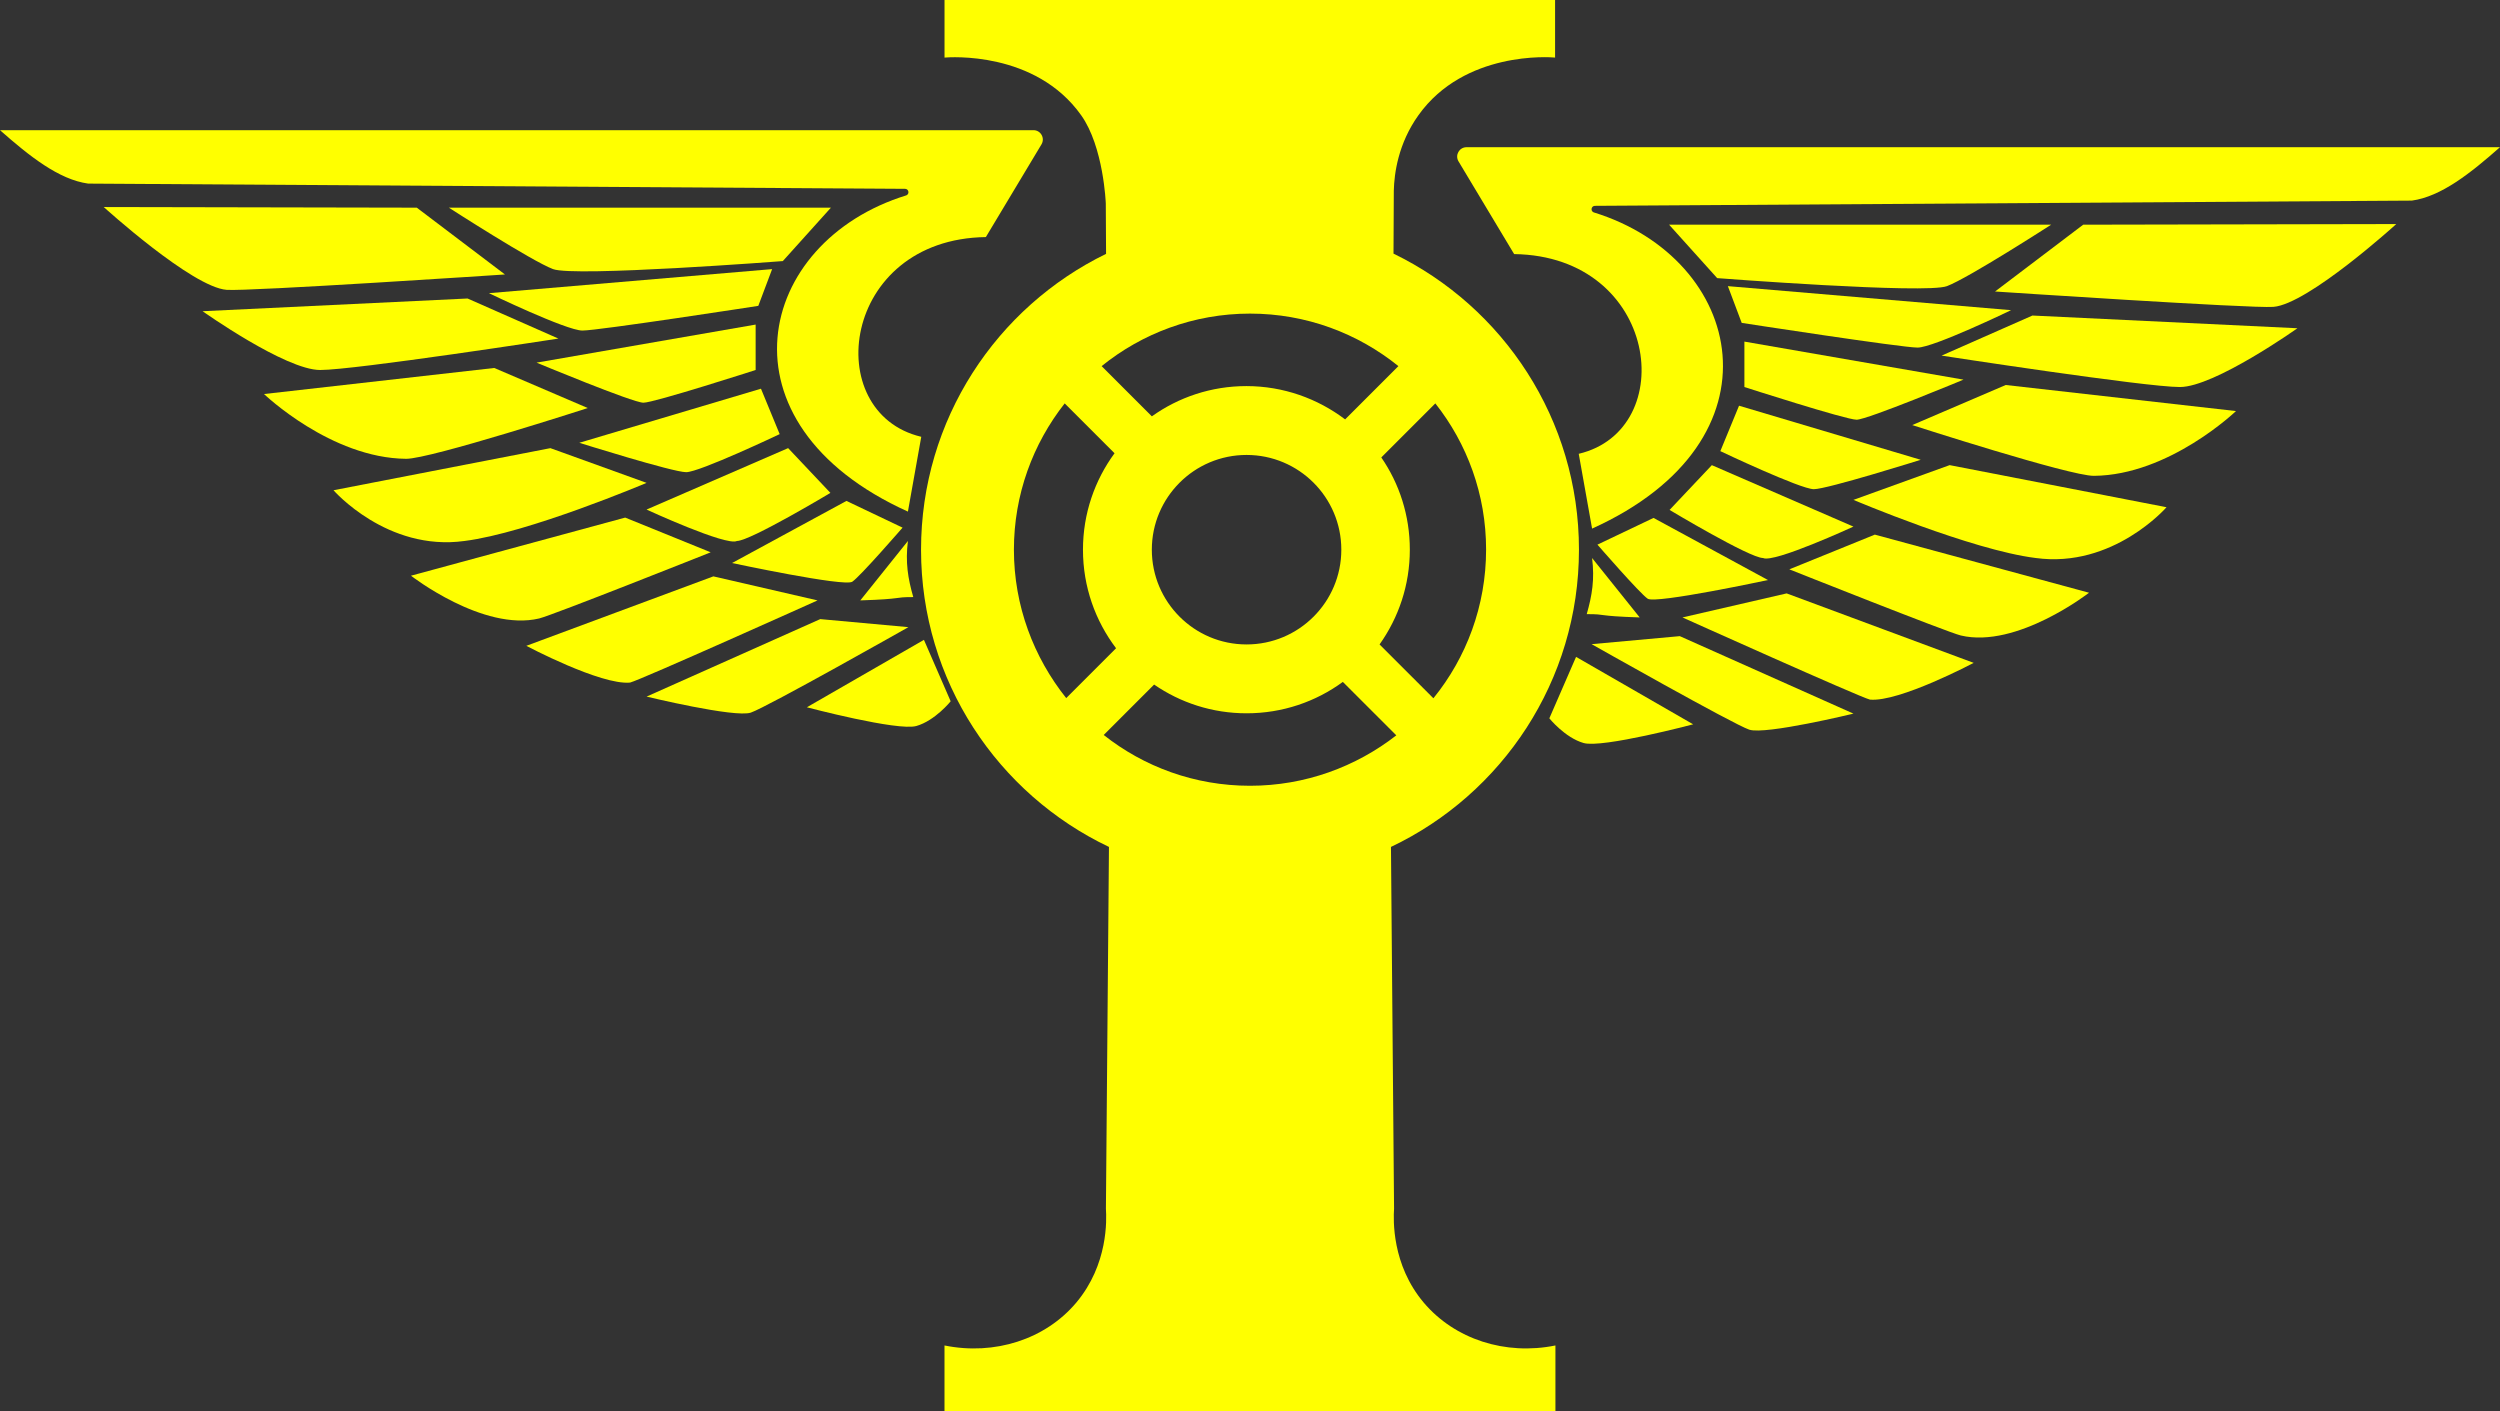 <?xml version="1.0" encoding="UTF-8" standalone="no"?>
<svg
   xmlns:dc="http://purl.org/dc/elements/1.1/"
   xmlns:cc="http://creativecommons.org/ns#"
   xmlns:rdf="http://www.w3.org/1999/02/22-rdf-syntax-ns#"
   xmlns:svg="http://www.w3.org/2000/svg"
   xmlns="http://www.w3.org/2000/svg"
   xmlns:xlink="http://www.w3.org/1999/xlink"
   version="1.1"
   x="0px"
   y="0px"
   viewBox="0 0 985 556.04"
   xml:space="preserve"
   id="svg3718"
   width="985"
   height="556.04"><rect x="0" y="0" width="985" height="556.04" fill="#333333" stroke="none"/>

<g
   id="Layer_2"
   transform="translate(-6,-342.49)"
   style="fill:#ffff00">
	<path
   d="m 566.94,855.71 c -12.63,-14.98 -11.96,-32.7 -11.68,-37 -0.37,-41.83 -1.02,-118.64 -1.22,-142.53 43.77,-20.8 74.07,-65.42 74.07,-117.11 0,-51.32 -29.82,-95.66 -73.07,-116.65 l 0.12,-24.82 c 0.17,-6.71 1.68,-18.5 9.72,-29.73 18.11,-25.37 51.92,-22.91 53.82,-22.69 0,-7.6 0,-15.09 0,-22.69 H 499.48 497.41 378.14 c 0,7.6 0,15.09 0,22.69 1.96,-0.17 35.77,-2.68 53.82,22.69 8.89,12.46 9.72,34.76 9.72,34.76 l 0.11,19.88 c -43.16,21.03 -72.9,65.32 -72.9,116.57 0,51.68 30.29,96.29 74.04,117.1 -0.41,47.55 -0.78,95.03 -1.2,142.54 0.28,4.3 0.95,21.96 -11.68,37 -12.18,14.48 -32.19,20.9 -51.92,16.88 v 25.93 h 119.32 2.07 119.32 V 872.6 c -19.71,4.01 -39.66,-2.42 -51.9,-16.89 z m 24.58,-296.72 c 0,22.26 -7.8,42.65 -20.76,58.62 L 549.55,596.4 c 7.5,-10.57 11.92,-23.39 11.92,-37.33 0,-13.49 -4.12,-26.01 -11.24,-36.35 l 21.29,-21.29 c 12.5,15.81 20,35.83 20,57.56 z M 498.5,466.05 c 22.19,0 42.5,7.8 58.47,20.69 l -20.99,20.99 c -10.79,-8.17 -24.29,-13.12 -38.9,-13.12 -13.87,0 -26.76,4.42 -37.25,11.92 l -19.79,-19.79 c 15.96,-12.9 36.35,-20.69 58.46,-20.69 z m 35.98,93.02 c 0,20.61 -16.72,37.33 -37.33,37.33 -20.61,0 -37.33,-16.72 -37.33,-37.33 0,-20.61 16.72,-37.33 37.33,-37.33 20.61,0 37.33,16.72 37.33,37.33 z m -129,0 c 0,-21.74 7.5,-41.75 20.01,-57.64 l 19.64,19.64 c -7.8,10.64 -12.44,23.76 -12.44,38 0,14.62 4.87,28.03 13.04,38.83 l -19.64,19.64 c -12.81,-16.05 -20.61,-36.36 -20.61,-58.47 z m 55.24,53.14 c 10.34,7.12 22.86,11.32 36.43,11.32 14.17,0 27.28,-4.57 37.93,-12.37 l 21.06,21.06 c -15.89,12.37 -35.9,19.86 -57.64,19.86 -21.81,0 -41.83,-7.5 -57.64,-20.01 z"
   id="path3648"
   style="fill:#ffff00" />
</g>
<g
   id="Layer_3"
   transform="translate(-6,-342.49)"
   style="fill:#ffff00">
	<g
   id="g3715"
   style="fill:#ffff00">
		<path
   d="m 583.81,400.49 c -2.86,0 -4.63,3.12 -3.16,5.58 l 21.92,36.53 c 57.03,0.8 65.45,69.22 25.45,78.69 l 5.26,29.47 c 76.84,-34.74 60,-106.32 0.59,-124.61 -1.32,-0.58 -0.91,-2.54 0.53,-2.56 l 321.86,-2.06 C 967.81,419.94 979.4,410.72 991,400.48 H 583.81 Z"
   id="path3651"
   style="fill:#ffff00" />
		<path
   d="M 814.15,431.02 H 663.62 l 18.95,21.05 c 0,0 82.11,6.32 90.53,3.16 8.42,-3.16 41.05,-24.21 41.05,-24.21 z"
   id="path3653"
   style="fill:#ffff00" />
		<path
   d="m 761.52,479.44 c 6.32,0 36.84,-14.74 36.84,-14.74 l -111.58,-9.47 5.45,14.48 c 0,0 62.97,9.73 69.29,9.73 z"
   id="path3655"
   style="fill:#ffff00" />
		<path
   d="m 792.05,457.34 c 0,0 101.01,6.73 109.66,6.06 13.68,-1.05 48.42,-32.63 48.42,-32.63 l -123.35,0.25 z"
   id="path3657"
   style="fill:#ffff00" />
		<path
   d="m 770.99,482.6 c 0,0 80.19,12.38 93.87,12.38 13.68,0 46.32,-23.16 46.32,-23.16 l -104.4,-5.01 z"
   id="path3659"
   style="fill:#ffff00" />
		<path
   d="m 737.5,507.86 c 4.21,0 42.11,-15.79 42.11,-15.79 l -86.32,-14.99 v 17.9 c -0.01,0 40,12.88 44.21,12.88 z"
   id="path3661"
   style="fill:#ffff00" />
		<path
   d="m 720.65,535.23 c 5.26,0 42.11,-11.58 42.11,-11.58 l -71.58,-21.31 -7.37,17.9 c 0,0 31.58,14.99 36.84,14.99 z"
   id="path3663"
   style="fill:#ffff00" />
		<path
   d="m 663.81,543.4 c 0,0 31.58,18.95 36.84,18.95 4.21,2.11 35.6,-12.38 35.6,-12.38 l -55.79,-24.21 z"
   id="path3665"
   style="fill:#ffff00" />
		<path
   d="m 635.39,557.08 c 0,0 16.66,19.2 19.81,21.31 3.16,2.11 47.37,-7.37 47.37,-7.37 l -45.08,-24.47 z"
   id="path3667"
   style="fill:#ffff00" />
		<path
   d="m 652.04,585.76 -18.76,-23.41 c 1.05,8.42 0,14.74 -2.11,22.11 8.43,-0.01 3.06,0.72 20.87,1.3 z"
   id="path3669"
   style="fill:#ffff00" />
		<path
   d="m 616.44,625.51 c 0,0 6.13,7.62 13.5,9.73 7.37,2.11 43.16,-7.37 43.16,-7.37 L 626.97,601.3 Z"
   id="path3671"
   style="fill:#ffff00" />
		<path
   d="m 633.1,596.29 c 0,0 55.79,31.58 62.11,33.69 6.32,2.11 41.05,-6.32 41.05,-6.32 l -68.42,-30.53 z"
   id="path3673"
   style="fill:#ffff00" />
		<path
   d="m 668.89,585.76 c 0,0 69.66,31.33 73.87,32.38 11.58,1.05 40.87,-14.48 40.87,-14.48 l -73.69,-27.37 z"
   id="path3675"
   style="fill:#ffff00" />
		<path
   d="m 710.99,566.81 c 0,0 62.44,24.84 67.56,26.06 22.11,5.26 50.53,-16.84 50.53,-16.84 l -84.4,-22.9 z"
   id="path3677"
   style="fill:#ffff00" />
		<path
   d="m 736.26,539.44 c 0,0 46.5,19.75 71.77,22.9 30.53,4.21 51.58,-20 51.58,-20 l -85.45,-16.59 z"
   id="path3679"
   style="fill:#ffff00" />
		<path
   d="m 759.42,509.97 c 0,0 62.11,20.08 71.58,20 29.66,-0.25 55.98,-25.52 55.98,-25.52 l -90.72,-10.27 z"
   id="path3681"
   style="fill:#ffff00" />
		<path
   d="M 413.19,393.78 H 6 c 11.6,10.24 23.18,19.46 34.74,21.05 l 321.86,2.06 c 1.44,0.01 1.84,1.98 0.53,2.56 -59.41,18.29 -76.25,89.87 0.59,124.61 l 5.26,-29.47 c -40,-9.47 -31.58,-77.9 25.45,-78.69 l 21.92,-36.53 c 1.47,-2.46 -0.3,-5.59 -3.16,-5.59 z"
   id="path3683"
   style="fill:#ffff00" />
		<path
   d="M 333.38,424.31 H 182.85 c 0,0 32.63,21.05 41.05,24.21 8.42,3.16 90.53,-3.16 90.53,-3.16 z"
   id="path3685"
   style="fill:#ffff00" />
		<path
   d="m 235.48,472.73 c 6.32,0 69.29,-9.73 69.29,-9.73 l 5.45,-14.48 -111.58,9.48 c 0,0 30.52,14.73 36.84,14.73 z"
   id="path3687"
   style="fill:#ffff00" />
		<path
   d="m 46.87,424.06 c 0,0 34.74,31.58 48.42,32.63 8.65,0.67 109.66,-6.06 109.66,-6.06 l -34.74,-26.32 z"
   id="path3689"
   style="fill:#ffff00" />
		<path
   d="m 226.01,475.89 -35.79,-15.79 -104.4,5.01 c 0,0 32.63,23.16 46.32,23.16 13.68,0 93.87,-12.38 93.87,-12.38 z"
   id="path3691"
   style="fill:#ffff00" />
		<path
   d="m 217.4,485.37 c 0,0 37.9,15.79 42.11,15.79 4.21,0 44.21,-12.89 44.21,-12.89 v -17.9 z"
   id="path3693"
   style="fill:#ffff00" />
		<path
   d="m 234.24,516.95 c 0,0 36.84,11.58 42.11,11.58 5.26,0 36.84,-14.99 36.84,-14.99 l -7.37,-17.9 z"
   id="path3695"
   style="fill:#ffff00" />
		<path
   d="m 260.74,543.26 c 0,0 31.39,14.48 35.6,12.38 5.26,0 36.84,-18.95 36.84,-18.95 l -16.66,-17.64 z"
   id="path3697"
   style="fill:#ffff00" />
		<path
   d="m 294.43,564.32 c 0,0 44.21,9.47 47.37,7.37 3.16,-2.11 19.81,-21.31 19.81,-21.31 L 339.5,539.85 Z"
   id="path3699"
   style="fill:#ffff00" />
		<path
   d="m 344.96,579.05 c 17.81,-0.58 12.45,-1.31 20.87,-1.31 -2.11,-7.37 -3.16,-13.68 -2.11,-22.11 z"
   id="path3701"
   style="fill:#ffff00" />
		<path
   d="m 323.9,621.16 c 0,0 35.79,9.47 43.16,7.37 7.37,-2.11 13.5,-9.73 13.5,-9.73 l -10.53,-24.21 z"
   id="path3703"
   style="fill:#ffff00" />
		<path
   d="m 329.17,586.42 -68.42,30.53 c 0,0 34.74,8.42 41.05,6.32 6.32,-2.11 62.11,-33.68 62.11,-33.68 z"
   id="path3705"
   style="fill:#ffff00" />
		<path
   d="m 287.06,569.58 -73.69,27.37 c 0,0 29.29,15.54 40.87,14.48 4.21,-1.05 73.87,-32.38 73.87,-32.38 z"
   id="path3707"
   style="fill:#ffff00" />
		<path
   d="m 286.01,560.1 -33.69,-13.68 -84.4,22.9 c 0,0 28.42,22.11 50.53,16.84 5.12,-1.21 67.56,-26.06 67.56,-26.06 z"
   id="path3709"
   style="fill:#ffff00" />
		<path
   d="m 188.98,555.64 c 25.26,-3.16 71.77,-22.9 71.77,-22.9 l -37.9,-13.68 -85.45,16.59 c 0,-0.01 21.05,24.2 51.58,19.99 z"
   id="path3711"
   style="fill:#ffff00" />
		<path
   d="m 237.58,503.26 -36.84,-15.79 -90.72,10.27 c 0,0 26.32,25.26 55.98,25.52 9.48,0.08 71.58,-20 71.58,-20 z"
   id="path3713"
   style="fill:#ffff00" />
	</g>
</g>
</svg>
